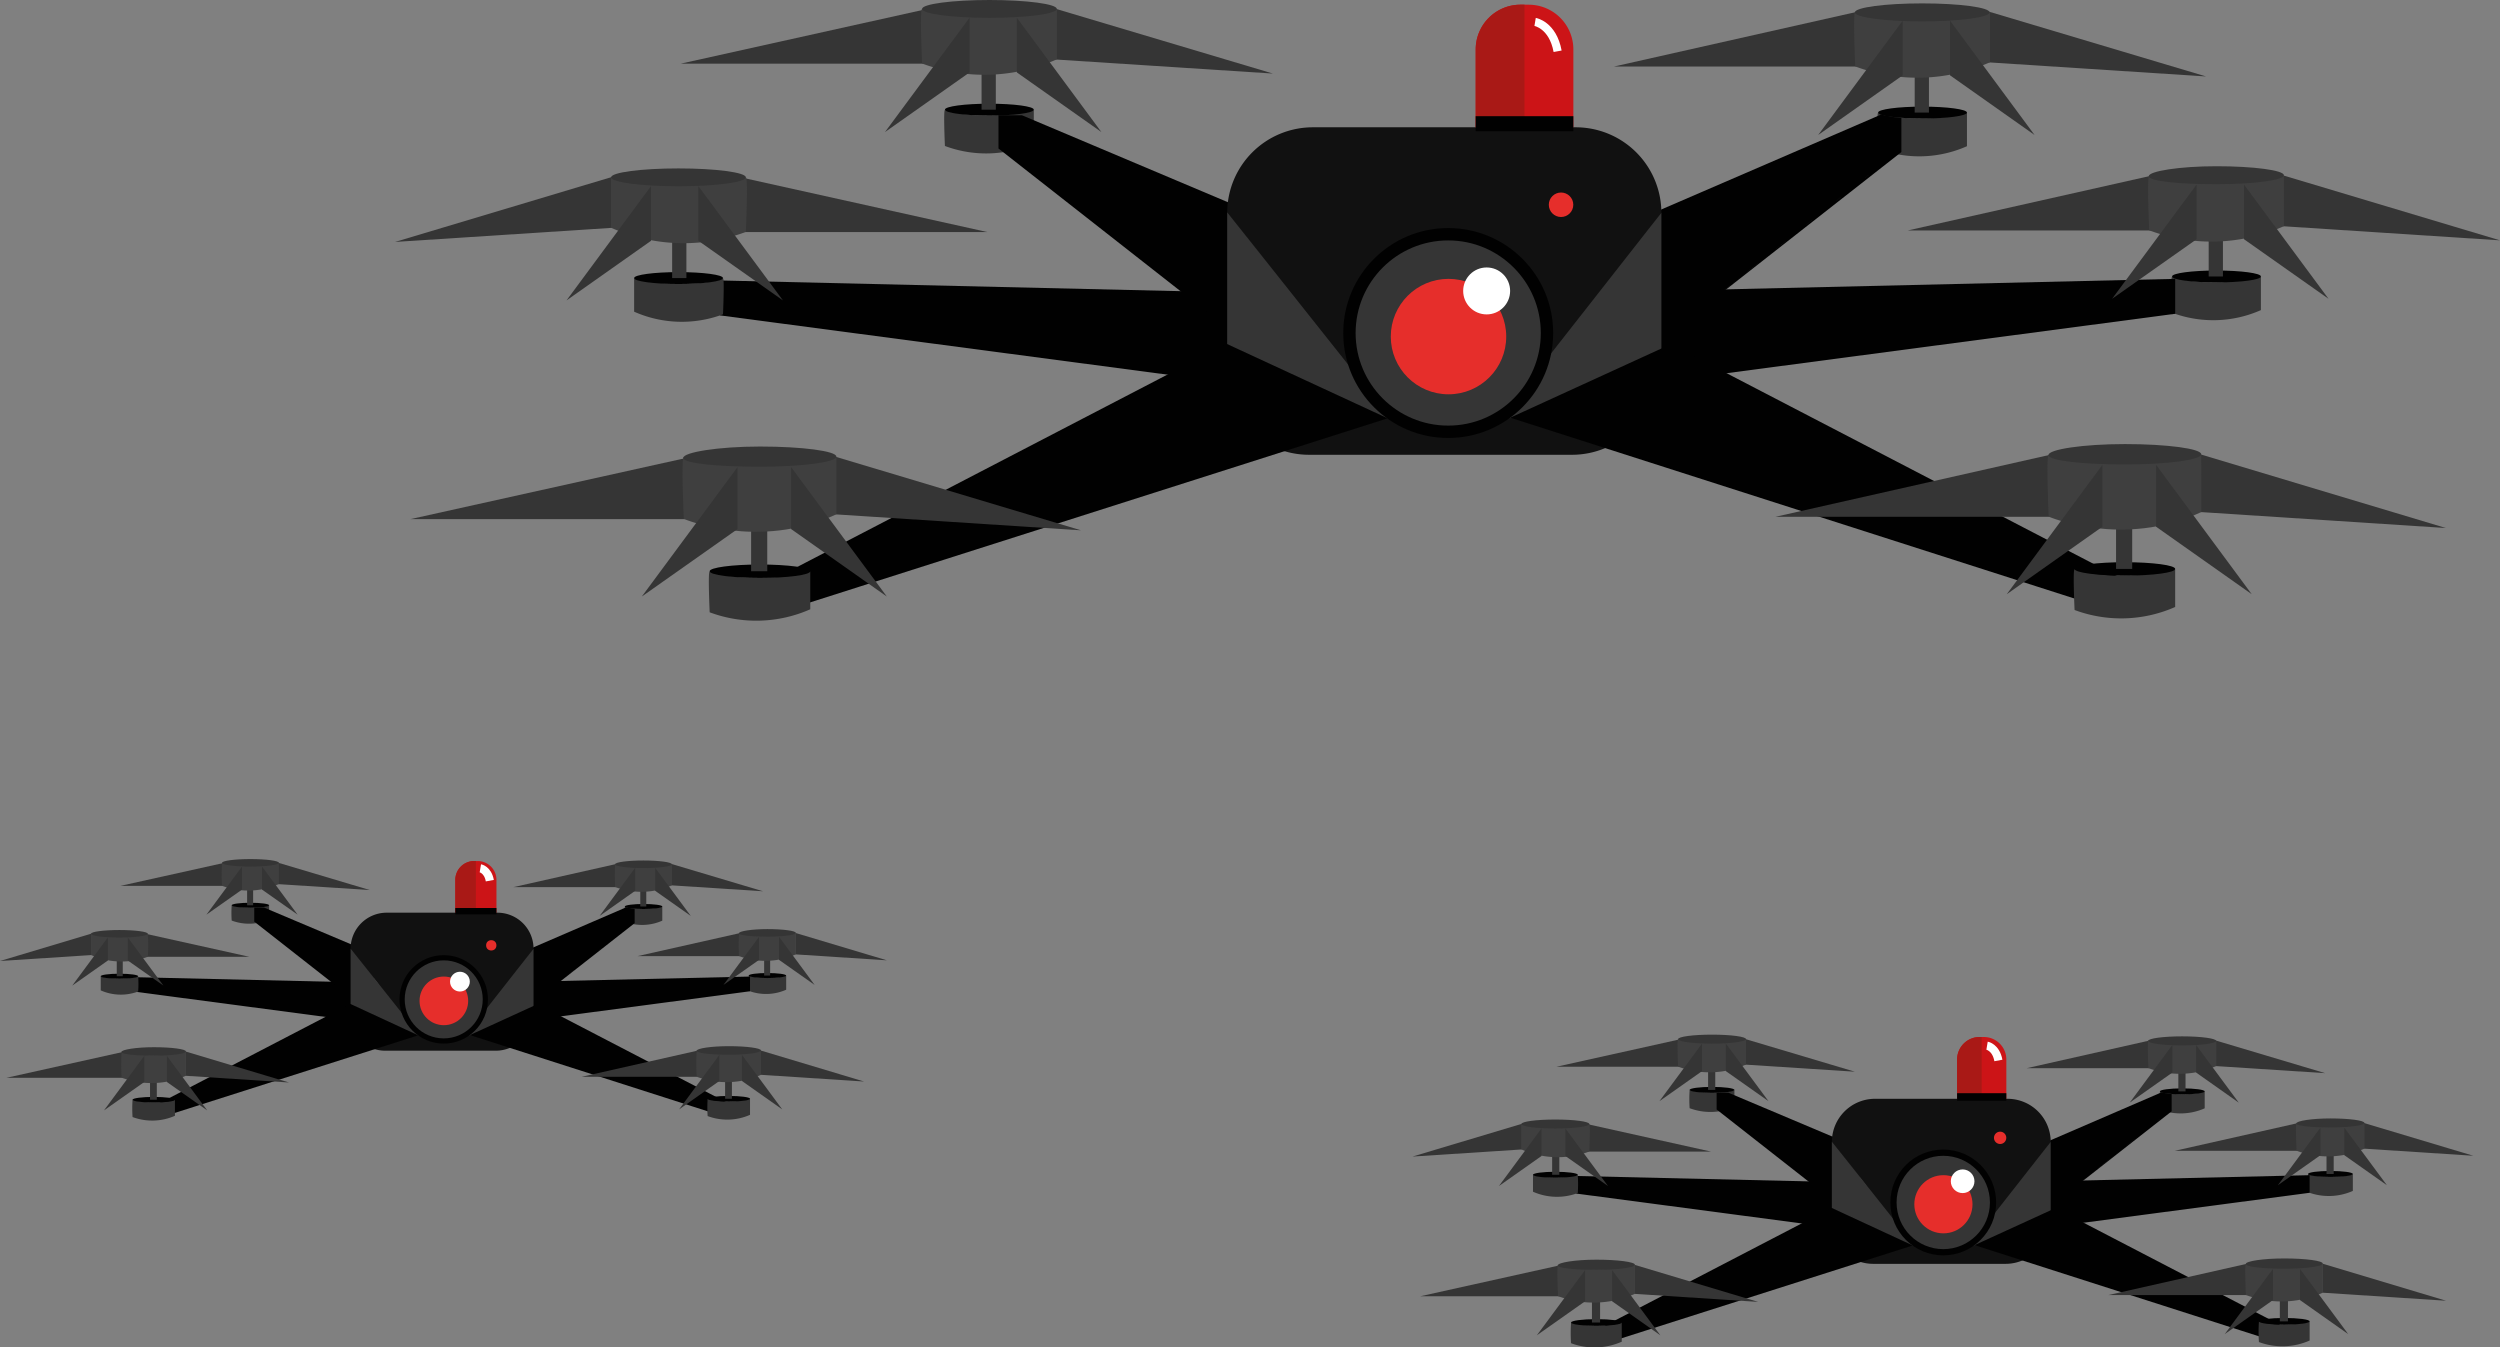 <svg xmlns="http://www.w3.org/2000/svg" width="398.69" height="214.893" viewBox="0 0 398.69 214.893">
  <rect x="0" y="0" width="398.69" height="214.893" fill="#808080" stroke="none"/>
  <g id="drones_x3" transform="translate(-1228.859 -118)">
    <g id="Drone" transform="translate(1291.859 118)">
      <path id="Tracé_172" data-name="Tracé 172" d="M463.07,193.035l39.158,2.547L463.07,183.83Z" transform="translate(-175.168 -111.376)" fill="#353535"/>
      <path id="Tracé_173" data-name="Tracé 173" d="M482.75,125.382l34.632,2.253L482.75,117.26Z" transform="translate(-181.693 -89.305)" fill="#353535"/>
      <path id="Tracé_174" data-name="Tracé 174" d="M189.71,85.588l34.82,2.253L189.71,77.46Z" transform="translate(-84.536 -76.11)" fill="#353535"/>
      <path id="Tracé_175" data-name="Tracé 175" d="M139.842,86.3H100.51l39.332-8.73Z" transform="translate(-54.962 -76.146)" fill="#353535"/>
      <path id="Tracé_176" data-name="Tracé 176" d="M163.5,101.7c-.261-.08,0,5.722,0,5.722A18.717,18.717,0,0,0,177.674,107V101.69S170.134,103.7,163.5,101.7Z" transform="translate(-75.808 -84.143)" fill="#353535"/>
      <ellipse id="Ellipse_11" data-name="Ellipse 11" cx="7.086" cy="0.949" rx="7.086" ry="0.949" transform="translate(87.694 16.538)" fill="#010101"/>
      <rect id="Rectangle_8" data-name="Rectangle 8" width="2.273" height="7.487" transform="translate(93.536 10.007)" fill="#353535"/>
      <path id="Tracé_177" data-name="Tracé 177" d="M158.022,77.59c-.4-.1,0,8.69,0,8.69a28.315,28.315,0,0,0,21.491-.668V77.59S168.048,80.1,158.022,77.59Z" transform="translate(-73.97 -76.152)" fill="#3f3f3f"/>
      <ellipse id="Ellipse_12" data-name="Ellipse 12" cx="10.742" cy="1.424" rx="10.742" ry="1.424" transform="translate(84.051 0)" fill="#353535"/>
      <path id="Tracé_178" data-name="Tracé 178" d="M162.743,88.393,149.26,97.9,162.743,79.67Z" transform="translate(-71.125 -76.842)" fill="#353535"/>
      <path id="Tracé_179" data-name="Tracé 179" d="M180.72,88.393,194.2,97.9,180.72,79.67Z" transform="translate(-81.555 -76.842)" fill="#353535"/>
      <path id="Tracé_180" data-name="Tracé 180" d="M412.43,86.282l34.76,2.253L412.43,78.16Z" transform="translate(-158.378 -76.342)" fill="#353535"/>
      <path id="Tracé_181" data-name="Tracé 181" d="M361.89,86.993H323.14l38.75-8.723Z" transform="translate(-128.774 -76.378)" fill="#353535"/>
      <path id="Tracé_182" data-name="Tracé 182" d="M386.133,102.387c-.261-.074,0,5.729,0,5.729a18.717,18.717,0,0,0,14.171-.428V102.38S392.764,104.385,386.133,102.387Z" transform="translate(-149.621 -84.372)" fill="#353535"/>
      <ellipse id="Ellipse_13" data-name="Ellipse 13" cx="7.086" cy="0.949" rx="7.086" ry="0.949" transform="translate(236.512 17.005)" fill="#010101"/>
      <rect id="Rectangle_9" data-name="Rectangle 9" width="2.273" height="7.487" transform="translate(242.347 10.468)" fill="#353535"/>
      <path id="Tracé_183" data-name="Tracé 183" d="M380.651,78.29c-.4-.107,0,8.69,0,8.69a28.3,28.3,0,0,0,21.484-.668V78.29S390.725,80.9,380.651,78.29Z" transform="translate(-147.783 -76.384)" fill="#3f3f3f"/>
      <ellipse id="Ellipse_14" data-name="Ellipse 14" cx="10.742" cy="1.437" rx="10.742" ry="1.437" transform="translate(232.808 0.541)" fill="#353535"/>
      <path id="Tracé_184" data-name="Tracé 184" d="M385.373,89.083,371.89,98.6,385.373,80.36Z" transform="translate(-144.937 -77.071)" fill="#353535"/>
      <path id="Tracé_185" data-name="Tracé 185" d="M403.35,89.083,416.833,98.6,403.35,80.36Z" transform="translate(-155.368 -77.071)" fill="#353535"/>
      <path id="Tracé_186" data-name="Tracé 186" d="M67,125.762,32.37,128.014,67,117.64Z" transform="translate(-32.37 -89.431)" fill="#353535"/>
      <path id="Tracé_187" data-name="Tracé 187" d="M327.922,138.759,314.68,123.626l48.249-20.836,2.1.4,1.163.107v5.461l-37.54,29.425,37.54-29.947" transform="translate(-125.969 -84.508)" fill="#010101"/>
      <path id="Tracé_188" data-name="Tracé 188" d="M195.041,159.2l-2.614-14.927L109.86,142.35v5.568Z" transform="translate(-58.062 -97.624)" fill="#010101"/>
      <path id="Tracé_189" data-name="Tracé 189" d="M213.88,137.666l13.971-14.559L180.083,102.94H176.34v5.3l37.54,29.425-37.54-29.947" transform="translate(-80.103 -84.558)" fill="#010101"/>
      <path id="Tracé_190" data-name="Tracé 190" d="M267.159,116.65h-5.2L230,148.007a13.663,13.663,0,0,0,13.623,13.623h42.006a13.656,13.656,0,0,0,13.616-13.55Z" transform="translate(-97.894 -89.103)" fill="#111"/>
      <path id="Tracé_191" data-name="Tracé 191" d="M256.488,152.221l19.532.06,24.124-32.848a13.663,13.663,0,0,0-13.623-13.623H244.516A13.656,13.656,0,0,0,230.9,119.36Z" transform="translate(-98.192 -85.509)" fill="#111"/>
      <path id="Tracé_192" data-name="Tracé 192" d="M256.993,158.944l-26.1-32.874v31.357Z" transform="translate(-98.189 -92.226)" fill="#353535"/>
      <path id="Tracé_193" data-name="Tracé 193" d="M219.517,169.348l-98.463,31.384-1.664-4.579,74.452-38.683Z" transform="translate(-61.221 -102.637)" fill="#010101"/>
      <path id="Tracé_194" data-name="Tracé 194" d="M137.38,193.585l39.2,2.547-39.2-11.751Z" transform="translate(-67.186 -111.559)" fill="#353535"/>
      <path id="Tracé_195" data-name="Tracé 195" d="M297.3,76.56h1.337a7.126,7.126,0,0,1,7.126,7.126V96.112H290.19V83.686A7.126,7.126,0,0,1,297.3,76.56Z" transform="translate(-117.85 -75.811)" fill="#cc1417"/>
      <path id="Tracé_196" data-name="Tracé 196" d="M297.967,76.56H297.3a7.146,7.146,0,0,0-7.119,7.126V96.112h7.787Z" transform="translate(-117.846 -75.811)" fill="#a91916"/>
      <path id="Tracé_197" data-name="Tracé 197" d="M304.36,80.67s2.808.468,3.59,4.679" transform="translate(-122.548 -77.174)" fill="none" stroke="#fff" stroke-miterlimit="10" stroke-width="1.3"/>
      <rect id="Rectangle_10" data-name="Rectangle 10" width="15.575" height="2.4" transform="translate(172.334 18.529)" fill="#010101"/>
      <path id="Tracé_198" data-name="Tracé 198" d="M114.82,126.473h39.332L114.82,117.75Z" transform="translate(-59.706 -89.468)" fill="#353535"/>
      <path id="Tracé_199" data-name="Tracé 199" d="M103.581,141.867c.261-.08,0,5.722,0,5.722a18.717,18.717,0,0,1-14.171-.421V141.86S96.95,143.865,103.581,141.867Z" transform="translate(-51.281 -97.461)" fill="#353535"/>
      <ellipse id="Ellipse_15" data-name="Ellipse 15" cx="7.086" cy="0.949" rx="7.086" ry="0.949" transform="translate(38.128 43.396)" fill="#010101"/>
      <rect id="Rectangle_11" data-name="Rectangle 11" width="2.273" height="7.487" transform="translate(46.464 44.345) rotate(180)" fill="#353535"/>
      <path id="Tracé_200" data-name="Tracé 200" d="M105.4,117.77c.4-.087,0,8.69,0,8.69a28.315,28.315,0,0,1-21.491-.668V117.77S95.046,120.009,105.4,117.77Z" transform="translate(-49.458 -89.474)" fill="#3f3f3f"/>
      <ellipse id="Ellipse_16" data-name="Ellipse 16" cx="10.742" cy="1.424" rx="10.742" ry="1.424" transform="translate(34.459 26.858)" fill="#353535"/>
      <path id="Tracé_201" data-name="Tracé 201" d="M86.756,128.563,73.28,138.069,86.756,119.84Z" transform="translate(-45.934 -90.161)" fill="#353535"/>
      <path id="Tracé_202" data-name="Tracé 202" d="M104.74,128.563l13.483,9.505L104.74,119.84Z" transform="translate(-56.364 -90.161)" fill="#353535"/>
      <path id="Tracé_203" data-name="Tracé 203" d="M432.06,126.093H393.27l38.79-8.723Z" transform="translate(-152.026 -89.342)" fill="#353535"/>
      <path id="Tracé_204" data-name="Tracé 204" d="M456.263,141.487c-.261-.074,0,5.722,0,5.722a18.717,18.717,0,0,0,14.171-.421V141.48S462.893,143.485,456.263,141.487Z" transform="translate(-172.872 -97.335)" fill="#353535"/>
      <ellipse id="Ellipse_17" data-name="Ellipse 17" cx="7.086" cy="0.949" rx="7.086" ry="0.949" transform="translate(283.39 43.142)" fill="#010101"/>
      <rect id="Rectangle_12" data-name="Rectangle 12" width="2.273" height="7.487" transform="translate(289.232 36.604)" fill="#353535"/>
      <path id="Tracé_205" data-name="Tracé 205" d="M450.782,117.39c-.4-.1,0,8.69,0,8.69a28.315,28.315,0,0,0,21.491-.668V117.39S460.9,119.883,450.782,117.39Z" transform="translate(-171.034 -89.348)" fill="#3f3f3f"/>
      <path id="Tracé_206" data-name="Tracé 206" d="M472.311,116.537c0,.789-4.813,1.43-10.749,1.43s-10.8-.481-10.8-1.277,4.873-1.591,10.8-1.591S472.311,115.742,472.311,116.537Z" transform="translate(-171.086 -88.589)" fill="#353535"/>
      <path id="Tracé_207" data-name="Tracé 207" d="M473.48,128.183l13.483,9.505L473.48,119.46Z" transform="translate(-178.619 -90.035)" fill="#353535"/>
      <path id="Tracé_208" data-name="Tracé 208" d="M329.64,158.822l2.614-14.927,82.567-1.925v5.568Z" transform="translate(-130.929 -97.498)" fill="#010101"/>
      <path id="Tracé_209" data-name="Tracé 209" d="M295.96,159.038l25.755-32.848v31.35Z" transform="translate(-119.763 -92.266)" fill="#353535"/>
      <ellipse id="Ellipse_18" data-name="Ellipse 18" cx="16.738" cy="16.738" rx="16.738" ry="16.738" transform="translate(151.217 36.37)" fill="#010101"/>
      <ellipse id="Ellipse_19" data-name="Ellipse 19" cx="14.766" cy="14.766" rx="14.766" ry="14.766" transform="translate(153.189 38.342)" fill="#353535"/>
      <ellipse id="Ellipse_20" data-name="Ellipse 20" cx="9.205" cy="9.205" rx="9.205" ry="9.205" transform="translate(158.797 44.472)" fill="#e62e2b"/>
      <path id="Tracé_210" data-name="Tracé 210" d="M298.43,169.278l98.389,31.538,1.664-4.572L324.032,157.56Z" transform="translate(-120.582 -102.667)" fill="#010101"/>
      <path id="Tracé_211" data-name="Tracé 211" d="M80.572,194.39H36.04l44.532-9.88Z" transform="translate(-33.587 -111.602)" fill="#353535"/>
      <path id="Tracé_212" data-name="Tracé 212" d="M107.365,211.813c-.294-.087,0,6.484,0,6.484a21.277,21.277,0,0,0,16.043-.481V211.8S114.879,214.079,107.365,211.813Z" transform="translate(-57.191 -120.65)" fill="#353535"/>
      <ellipse id="Ellipse_21" data-name="Ellipse 21" cx="8.021" cy="1.07" rx="8.021" ry="1.07" transform="translate(50.174 90.027)" fill="#010101"/>
      <rect id="Rectangle_13" data-name="Rectangle 13" width="2.574" height="8.476" transform="translate(56.785 82.621)" fill="#353535"/>
      <path id="Tracé_213" data-name="Tracé 213" d="M101.16,184.523c-.455-.12,0,9.826,0,9.826s11.852,5.094,24.332-.729V184.51S112.771,187.585,101.16,184.523Z" transform="translate(-55.11 -111.602)" fill="#3f3f3f"/>
      <path id="Tracé_214" data-name="Tracé 214" d="M125.552,183.581c0,.889-5.448,1.611-12.166,1.611s-12.246-.521-12.246-1.41,5.528-1.811,12.246-1.811S125.552,182.692,125.552,183.581Z" transform="translate(-55.171 -110.76)" fill="#353535"/>
      <path id="Tracé_215" data-name="Tracé 215" d="M106.507,196.76,91.24,207.522l15.267-20.642Z" transform="translate(-51.888 -112.388)" fill="#353535"/>
      <path id="Tracé_216" data-name="Tracé 216" d="M126.86,196.76l15.267,10.762L126.86,186.88Z" transform="translate(-63.698 -112.388)" fill="#353535"/>
      <ellipse id="Ellipse_22" data-name="Ellipse 22" cx="3.743" cy="3.743" rx="3.743" ry="3.743" transform="translate(170.342 42.654)" fill="#fff"/>
      <path id="Tracé_217" data-name="Tracé 217" d="M455.5,128.183l-13.483,9.505L455.5,119.46Z" transform="translate(-168.189 -90.035)" fill="#353535"/>
      <ellipse id="Ellipse_23" data-name="Ellipse 23" cx="1.952" cy="1.952" rx="1.952" ry="1.952" transform="translate(183.998 30.702)" fill="#e62e2b"/>
      <path id="Tracé_218" data-name="Tracé 218" d="M405.43,193.84H361.68l43.75-9.88Z" transform="translate(-141.552 -111.42)" fill="#353535"/>
      <path id="Tracé_219" data-name="Tracé 219" d="M433,211.263c-.3-.087,0,6.484,0,6.484a21.272,21.272,0,0,0,16.043-.481V211.25S440.51,213.529,433,211.263Z" transform="translate(-165.155 -120.467)" fill="#353535"/>
      <ellipse id="Ellipse_24" data-name="Ellipse 24" cx="8.021" cy="1.07" rx="8.021" ry="1.07" transform="translate(267.849 89.66)" fill="#010101"/>
      <rect id="Rectangle_14" data-name="Rectangle 14" width="2.574" height="8.476" transform="translate(274.46 82.253)" fill="#353535"/>
      <path id="Tracé_220" data-name="Tracé 220" d="M426.79,184c-.455-.107,0,9.826,0,9.826s11.858,5.094,24.332-.729V184S438.581,186.74,426.79,184Z" transform="translate(-163.072 -111.432)" fill="#3f3f3f"/>
      <path id="Tracé_221" data-name="Tracé 221" d="M451.2,183.014c0,.9-5.441,1.624-12.166,1.624s-12.206-.6-12.206-1.5,5.488-1.751,12.206-1.751S451.2,182.119,451.2,183.014Z" transform="translate(-163.152 -110.567)" fill="#353535"/>
      <path id="Tracé_222" data-name="Tracé 222" d="M432.141,196.2,416.88,206.972l15.261-20.642Z" transform="translate(-159.854 -112.205)" fill="#353535"/>
      <path id="Tracé_223" data-name="Tracé 223" d="M452.5,196.2l15.261,10.769L452.5,186.33Z" transform="translate(-171.663 -112.205)" fill="#353535"/>
    </g>
    <g id="Drone-2" data-name="Drone" transform="translate(1228.859 255)">
      <path id="Tracé_172-2" data-name="Tracé 172" d="M463.07,187.708l16.5,1.073-16.5-4.951Z" transform="translate(-341.769 -153.303)" fill="#353535"/>
      <path id="Tracé_173-2" data-name="Tracé 173" d="M482.75,120.682l14.592.949L482.75,117.26Z" transform="translate(-355.906 -105.482)" fill="#353535"/>
      <path id="Tracé_174-2" data-name="Tracé 174" d="M189.71,80.885l14.671.949L189.71,77.46Z" transform="translate(-145.397 -76.891)" fill="#353535"/>
      <path id="Tracé_175-2" data-name="Tracé 175" d="M117.082,81.248H100.51l16.572-3.678Z" transform="translate(-81.319 -76.97)" fill="#353535"/>
      <path id="Tracé_176-2" data-name="Tracé 176" d="M163.435,101.693a17.653,17.653,0,0,0,0,2.411,7.886,7.886,0,0,0,5.971-.177V101.69A12.556,12.556,0,0,1,163.435,101.693Z" transform="translate(-126.487 -94.297)" fill="#353535"/>
      <ellipse id="Ellipse_11-2" data-name="Ellipse 11" cx="2.985" cy="0.4" rx="2.985" ry="0.4" transform="translate(36.948 6.968)" fill="#010101"/>
      <rect id="Rectangle_8-2" data-name="Rectangle 8" width="0.958" height="3.154" transform="translate(39.41 4.216)" fill="#353535"/>
      <path id="Tracé_177-2" data-name="Tracé 177" d="M157.918,77.589a26.473,26.473,0,0,0,0,3.661,11.93,11.93,0,0,0,9.055-.282v-3.38A22.961,22.961,0,0,1,157.918,77.589Z" transform="translate(-122.505 -76.984)" fill="#3f3f3f"/>
      <ellipse id="Ellipse_12-2" data-name="Ellipse 12" cx="4.526" cy="0.6" rx="4.526" ry="0.6" transform="translate(35.413 0)" fill="#353535"/>
      <path id="Tracé_178-2" data-name="Tracé 178" d="M154.941,83.345l-5.681,4,5.681-7.68Z" transform="translate(-116.339 -78.479)" fill="#353535"/>
      <path id="Tracé_179-2" data-name="Tracé 179" d="M180.72,83.345l5.681,4-5.681-7.68Z" transform="translate(-138.939 -78.479)" fill="#353535"/>
      <path id="Tracé_180-2" data-name="Tracé 180" d="M412.43,81.582l14.645.949L412.43,78.16Z" transform="translate(-305.391 -77.394)" fill="#353535"/>
      <path id="Tracé_181-2" data-name="Tracé 181" d="M339.466,81.945H323.14l16.327-3.675Z" transform="translate(-241.248 -77.473)" fill="#353535"/>
      <path id="Tracé_182-2" data-name="Tracé 182" d="M386.065,102.383a17.7,17.7,0,0,0,0,2.414,7.886,7.886,0,0,0,5.971-.18V102.38A12.557,12.557,0,0,1,386.065,102.383Z" transform="translate(-286.416 -94.793)" fill="#353535"/>
      <ellipse id="Ellipse_13-2" data-name="Ellipse 13" cx="2.985" cy="0.4" rx="2.985" ry="0.4" transform="translate(99.649 7.165)" fill="#010101"/>
      <rect id="Rectangle_9-2" data-name="Rectangle 9" width="0.958" height="3.154" transform="translate(102.108 4.41)" fill="#353535"/>
      <path id="Tracé_183-2" data-name="Tracé 183" d="M380.548,78.289a26.468,26.468,0,0,0,0,3.661,11.924,11.924,0,0,0,9.052-.282v-3.38A22,22,0,0,1,380.548,78.289Z" transform="translate(-282.434 -77.486)" fill="#3f3f3f"/>
      <ellipse id="Ellipse_14-2" data-name="Ellipse 14" cx="4.526" cy="0.606" rx="4.526" ry="0.606" transform="translate(98.089 0.228)" fill="#353535"/>
      <path id="Tracé_184-2" data-name="Tracé 184" d="M377.571,84.035l-5.681,4.008,5.681-7.683Z" transform="translate(-276.268 -78.974)" fill="#353535"/>
      <path id="Tracé_185-2" data-name="Tracé 185" d="M403.35,84.035l5.681,4.008L403.35,80.36Z" transform="translate(-298.868 -78.974)" fill="#353535"/>
      <path id="Tracé_186-2" data-name="Tracé 186" d="M46.959,121.062l-14.589.949,14.589-4.371Z" transform="translate(-32.37 -105.755)" fill="#353535"/>
      <path id="Tracé_187-2" data-name="Tracé 187" d="M320.259,117.945l-5.579-6.376,20.329-8.779.884.169.49.045v2.3l-15.817,12.4,15.817-12.617" transform="translate(-235.171 -95.087)" fill="#010101"/>
      <path id="Tracé_188-2" data-name="Tracé 188" d="M145.749,149.45l-1.1-6.289-34.788-.811V144.7Z" transform="translate(-88.036 -123.506)" fill="#010101"/>
      <path id="Tracé_189-2" data-name="Tracé 189" d="M192.157,117.571l5.886-6.134-20.126-8.5H176.34v2.233l15.817,12.4L176.34,104.954" transform="translate(-135.793 -95.195)" fill="#010101"/>
      <path id="Tracé_190-2" data-name="Tracé 190" d="M245.656,116.65h-2.191L230,129.862a5.757,5.757,0,0,0,5.74,5.74h17.7a5.754,5.754,0,0,0,5.737-5.709Z" transform="translate(-174.34 -105.044)" fill="#111"/>
      <path id="Tracé_191-2" data-name="Tracé 191" d="M241.681,125.364l8.229.025,10.164-13.84a5.757,5.757,0,0,0-5.74-5.74h-17.7a5.754,5.754,0,0,0-5.737,5.709Z" transform="translate(-174.986 -97.257)" fill="#111"/>
      <path id="Tracé_192-2" data-name="Tracé 192" d="M241.888,139.921l-11-13.851v13.212Z" transform="translate(-174.979 -111.811)" fill="#353535"/>
      <path id="Tracé_193-2" data-name="Tracé 193" d="M161.576,162.475,120.091,175.7l-.7-1.929,31.369-16.3Z" transform="translate(-94.882 -134.367)" fill="#010101"/>
      <path id="Tracé_194-2" data-name="Tracé 194" d="M137.38,188.258l16.515,1.073L137.38,184.38Z" transform="translate(-107.805 -153.698)" fill="#353535"/>
      <path id="Tracé_195-2" data-name="Tracé 195" d="M293.187,76.56h.563a3,3,0,0,1,3,3V84.8H290.19V79.562A3,3,0,0,1,293.187,76.56Z" transform="translate(-217.578 -76.245)" fill="#cc1417"/>
      <path id="Tracé_196-2" data-name="Tracé 196" d="M293.461,76.56h-.282a3.011,3.011,0,0,0-3,3V84.8h3.281Z" transform="translate(-217.571 -76.245)" fill="#a91916"/>
      <path id="Tracé_197-2" data-name="Tracé 197" d="M304.36,80.67s1.183.2,1.512,1.971" transform="translate(-227.757 -79.197)" fill="none" stroke="#fff" stroke-miterlimit="10" stroke-width="1.3"/>
      <rect id="Rectangle_10-2" data-name="Rectangle 10" width="6.562" height="1.011" transform="translate(72.609 7.807)" fill="#010101"/>
      <path id="Tracé_198-2" data-name="Tracé 198" d="M114.82,121.425h16.572L114.82,117.75Z" transform="translate(-91.599 -105.834)" fill="#353535"/>
      <path id="Tracé_199-2" data-name="Tracé 199" d="M95.381,141.863a17.658,17.658,0,0,1,0,2.411,7.886,7.886,0,0,1-5.971-.177V141.86A12.557,12.557,0,0,0,95.381,141.863Z" transform="translate(-73.345 -123.154)" fill="#353535"/>
      <ellipse id="Ellipse_15-2" data-name="Ellipse 15" cx="2.985" cy="0.4" rx="2.985" ry="0.4" transform="translate(16.065 18.284)" fill="#010101"/>
      <rect id="Rectangle_11-2" data-name="Rectangle 11" width="0.958" height="3.154" transform="translate(19.577 18.684) rotate(180)" fill="#353535"/>
      <path id="Tracé_200-2" data-name="Tracé 200" d="M92.965,117.769a26.472,26.472,0,0,1,0,3.661,11.93,11.93,0,0,1-9.055-.282v-3.38A25.413,25.413,0,0,0,92.965,117.769Z" transform="translate(-69.394 -105.848)" fill="#3f3f3f"/>
      <ellipse id="Ellipse_16-2" data-name="Ellipse 16" cx="4.526" cy="0.6" rx="4.526" ry="0.6" transform="translate(14.518 11.316)" fill="#353535"/>
      <path id="Tracé_201-2" data-name="Tracé 201" d="M78.958,123.515l-5.678,4,5.678-7.68Z" transform="translate(-61.758 -107.335)" fill="#353535"/>
      <path id="Tracé_202-2" data-name="Tracé 202" d="M104.74,123.515l5.681,4-5.681-7.68Z" transform="translate(-84.358 -107.335)" fill="#353535"/>
      <path id="Tracé_203-2" data-name="Tracé 203" d="M409.613,121.045H393.27l16.343-3.675Z" transform="translate(-291.627 -105.561)" fill="#353535"/>
      <path id="Tracé_204-2" data-name="Tracé 204" d="M456.2,141.483a17.653,17.653,0,0,0,0,2.411,7.886,7.886,0,0,0,5.971-.177V141.48A12.556,12.556,0,0,1,456.2,141.483Z" transform="translate(-336.795 -122.881)" fill="#353535"/>
      <ellipse id="Ellipse_17-2" data-name="Ellipse 17" cx="2.985" cy="0.4" rx="2.985" ry="0.4" transform="translate(119.4 18.177)" fill="#010101"/>
      <rect id="Rectangle_12-2" data-name="Rectangle 12" width="0.958" height="3.154" transform="translate(121.862 15.422)" fill="#353535"/>
      <path id="Tracé_205-2" data-name="Tracé 205" d="M450.678,117.389a26.468,26.468,0,0,0,0,3.661,11.93,11.93,0,0,0,9.055-.282v-3.38A23.027,23.027,0,0,1,450.678,117.389Z" transform="translate(-332.813 -105.574)" fill="#3f3f3f"/>
      <path id="Tracé_206-2" data-name="Tracé 206" d="M459.84,115.706c0,.332-2.028.6-4.529.6s-4.551-.2-4.551-.538,2.053-.67,4.551-.67S459.84,115.37,459.84,115.706Z" transform="translate(-332.926 -103.93)" fill="#353535"/>
      <path id="Tracé_207-2" data-name="Tracé 207" d="M473.48,123.135l5.681,4-5.681-7.68Z" transform="translate(-349.247 -107.062)" fill="#353535"/>
      <path id="Tracé_208-2" data-name="Tracé 208" d="M329.64,149.07l1.1-6.289,34.788-.811v2.346Z" transform="translate(-245.918 -123.233)" fill="#010101"/>
      <path id="Tracé_209-2" data-name="Tracé 209" d="M295.96,140.03l10.852-13.84V139.4Z" transform="translate(-221.723 -111.897)" fill="#353535"/>
      <ellipse id="Ellipse_18-2" data-name="Ellipse 18" cx="7.052" cy="7.052" rx="7.052" ry="7.052" transform="translate(63.712 15.324)" fill="#010101"/>
      <ellipse id="Ellipse_19-2" data-name="Ellipse 19" cx="6.221" cy="6.221" rx="6.221" ry="6.221" transform="translate(64.543 16.155)" fill="#353535"/>
      <ellipse id="Ellipse_20-2" data-name="Ellipse 20" cx="3.878" cy="3.878" rx="3.878" ry="3.878" transform="translate(66.906 18.737)" fill="#e62e2b"/>
      <path id="Tracé_210-2" data-name="Tracé 210" d="M298.43,162.5l41.454,13.288.7-1.926-31.369-16.3Z" transform="translate(-223.497 -134.432)" fill="#010101"/>
      <path id="Tracé_211-2" data-name="Tracé 211" d="M54.8,188.673H36.04L54.8,184.51Z" transform="translate(-35.006 -153.792)" fill="#353535"/>
      <path id="Tracé_212-2" data-name="Tracé 212" d="M107.289,211.806a20.1,20.1,0,0,0,0,2.732,8.964,8.964,0,0,0,6.759-.2V211.8A14.175,14.175,0,0,1,107.289,211.806Z" transform="translate(-86.15 -173.396)" fill="#353535"/>
      <ellipse id="Ellipse_21-2" data-name="Ellipse 21" cx="3.38" cy="0.451" rx="3.38" ry="0.451" transform="translate(21.14 37.931)" fill="#010101"/>
      <rect id="Rectangle_13-2" data-name="Rectangle 13" width="1.084" height="3.571" transform="translate(23.925 34.81)" fill="#353535"/>
      <path id="Tracé_213-2" data-name="Tracé 213" d="M101.043,184.516a29.866,29.866,0,0,0,0,4.14,13.539,13.539,0,0,0,10.252-.307V184.51A23.945,23.945,0,0,1,101.043,184.516Z" transform="translate(-81.641 -153.792)" fill="#3f3f3f"/>
      <path id="Tracé_214-2" data-name="Tracé 214" d="M111.425,182.649c0,.375-2.3.679-5.126.679s-5.16-.22-5.16-.594,2.329-.763,5.16-.763S111.425,182.274,111.425,182.649Z" transform="translate(-81.772 -151.967)" fill="#353535"/>
      <path id="Tracé_215-2" data-name="Tracé 215" d="M97.673,191.043l-6.433,4.534,6.433-8.7Z" transform="translate(-74.66 -155.494)" fill="#353535"/>
      <path id="Tracé_216-2" data-name="Tracé 216" d="M126.86,191.043l6.433,4.534-6.433-8.7Z" transform="translate(-100.248 -155.494)" fill="#353535"/>
      <ellipse id="Ellipse_22-2" data-name="Ellipse 22" cx="1.577" cy="1.577" rx="1.577" ry="1.577" transform="translate(71.77 17.971)" fill="#fff"/>
      <path id="Tracé_217-2" data-name="Tracé 217" d="M447.7,123.135l-5.681,4,5.681-7.68Z" transform="translate(-326.647 -107.062)" fill="#353535"/>
      <ellipse id="Ellipse_23-2" data-name="Ellipse 23" cx="0.822" cy="0.822" rx="0.822" ry="0.822" transform="translate(77.524 12.936)" fill="#e62e2b"/>
      <path id="Tracé_218-2" data-name="Tracé 218" d="M380.113,188.123H361.68l18.433-4.163Z" transform="translate(-268.934 -153.397)" fill="#353535"/>
      <path id="Tracé_219-2" data-name="Tracé 219" d="M432.926,211.256a19.65,19.65,0,0,0,0,2.732,8.963,8.963,0,0,0,6.759-.2V211.25A14.178,14.178,0,0,1,432.926,211.256Z" transform="translate(-320.074 -173.001)" fill="#353535"/>
      <ellipse id="Ellipse_24-2" data-name="Ellipse 24" cx="3.38" cy="0.451" rx="3.38" ry="0.451" transform="translate(112.852 37.776)" fill="#010101"/>
      <rect id="Rectangle_14-2" data-name="Rectangle 14" width="1.084" height="3.571" transform="translate(115.638 34.656)" fill="#353535"/>
      <path id="Tracé_220-2" data-name="Tracé 220" d="M426.673,184a29.864,29.864,0,0,0,0,4.14,13.54,13.54,0,0,0,10.252-.307V184A26.612,26.612,0,0,1,426.673,184Z" transform="translate(-315.561 -153.424)" fill="#3f3f3f"/>
      <path id="Tracé_221-2" data-name="Tracé 221" d="M437.1,182.074c0,.377-2.293.684-5.126.684s-5.143-.253-5.143-.631,2.312-.738,5.143-.738S437.1,181.7,437.1,182.074Z" transform="translate(-315.735 -151.55)" fill="#353535"/>
      <path id="Tracé_222-2" data-name="Tracé 222" d="M423.31,190.49l-6.43,4.537,6.43-8.7Z" transform="translate(-308.588 -155.099)" fill="#353535"/>
      <path id="Tracé_223-2" data-name="Tracé 223" d="M452.5,190.49l6.43,4.537-6.43-8.7Z" transform="translate(-334.176 -155.099)" fill="#353535"/>
    </g>
    <g id="Drone-3" data-name="Drone" transform="translate(1454.119 283)">
      <path id="Tracé_172-3" data-name="Tracé 172" d="M463.07,188.469l19.734,1.283L463.07,183.83Z" transform="translate(-317.977 -147.316)" fill="#353535"/>
      <path id="Tracé_173-3" data-name="Tracé 173" d="M482.75,121.353l17.454,1.135L482.75,117.26Z" transform="translate(-331.027 -103.172)" fill="#353535"/>
      <path id="Tracé_174-3" data-name="Tracé 174" d="M189.71,81.556l17.548,1.135L189.71,77.46Z" transform="translate(-136.706 -76.779)" fill="#353535"/>
      <path id="Tracé_175-3" data-name="Tracé 175" d="M120.332,81.97H100.51l19.822-4.4Z" transform="translate(-77.555 -76.852)" fill="#353535"/>
      <path id="Tracé_176-3" data-name="Tracé 176" d="M163.445,101.693a21.116,21.116,0,0,0,0,2.884,9.432,9.432,0,0,0,7.142-.212V101.69A15.019,15.019,0,0,1,163.445,101.693Z" transform="translate(-119.25 -92.847)" fill="#353535"/>
      <ellipse id="Ellipse_11-3" data-name="Ellipse 11" cx="3.571" cy="0.478" rx="3.571" ry="0.478" transform="translate(44.195 8.334)" fill="#010101"/>
      <rect id="Rectangle_8-3" data-name="Rectangle 8" width="1.145" height="3.773" transform="translate(47.139 5.043)" fill="#353535"/>
      <path id="Tracé_177-3" data-name="Tracé 177" d="M157.933,77.589c-.2-.051,0,4.379,0,4.379a14.27,14.27,0,0,0,10.831-.337V77.589A27.464,27.464,0,0,1,157.933,77.589Z" transform="translate(-115.574 -76.865)" fill="#3f3f3f"/>
      <ellipse id="Ellipse_12-3" data-name="Ellipse 12" cx="5.414" cy="0.718" rx="5.414" ry="0.718" transform="translate(42.359 0)" fill="#353535"/>
      <path id="Tracé_178-3" data-name="Tracé 178" d="M156.055,84.066l-6.795,4.79,6.795-9.187Z" transform="translate(-109.882 -78.245)" fill="#353535"/>
      <path id="Tracé_179-3" data-name="Tracé 179" d="M180.72,84.066l6.795,4.79L180.72,79.67Z" transform="translate(-130.744 -78.245)" fill="#353535"/>
      <path id="Tracé_180-3" data-name="Tracé 180" d="M412.43,82.253l17.518,1.135L412.43,78.16Z" transform="translate(-284.397 -77.244)" fill="#353535"/>
      <path id="Tracé_181-3" data-name="Tracé 181" d="M342.669,82.666H323.14l19.529-4.4Z" transform="translate(-225.186 -77.317)" fill="#353535"/>
      <path id="Tracé_182-3" data-name="Tracé 182" d="M386.075,102.383a21.17,21.17,0,0,0,0,2.887,9.433,9.433,0,0,0,7.142-.216V102.38A15.019,15.019,0,0,1,386.075,102.383Z" transform="translate(-266.881 -93.305)" fill="#353535"/>
      <ellipse id="Ellipse_13-3" data-name="Ellipse 13" cx="3.571" cy="0.478" rx="3.571" ry="0.478" transform="translate(119.194 8.57)" fill="#010101"/>
      <rect id="Rectangle_9-3" data-name="Rectangle 9" width="1.145" height="3.773" transform="translate(122.135 5.275)" fill="#353535"/>
      <path id="Tracé_183-3" data-name="Tracé 183" d="M380.563,78.289c-.2-.054,0,4.379,0,4.379a14.262,14.262,0,0,0,10.827-.337V78.289A26.314,26.314,0,0,1,380.563,78.289Z" transform="translate(-263.205 -77.329)" fill="#3f3f3f"/>
      <ellipse id="Ellipse_14-3" data-name="Ellipse 14" cx="5.414" cy="0.724" rx="5.414" ry="0.724" transform="translate(117.327 0.273)" fill="#353535"/>
      <path id="Tracé_184-3" data-name="Tracé 184" d="M378.685,84.756,371.89,89.55l6.795-9.19Z" transform="translate(-257.514 -78.703)" fill="#353535"/>
      <path id="Tracé_185-3" data-name="Tracé 185" d="M403.35,84.756l6.795,4.794-6.795-9.19Z" transform="translate(-278.375 -78.703)" fill="#353535"/>
      <path id="Tracé_186-3" data-name="Tracé 186" d="M49.82,121.733l-17.45,1.135,17.45-5.228Z" transform="translate(-32.37 -103.424)" fill="#353535"/>
      <path id="Tracé_187-3" data-name="Tracé 187" d="M321.353,120.917l-6.674-7.627L339,102.79l1.058.2.586.054V105.8l-18.919,14.829,18.919-15.092" transform="translate(-219.576 -93.576)" fill="#010101"/>
      <path id="Tracé_188-3" data-name="Tracé 188" d="M152.788,150.843l-1.317-7.522-41.611-.97v2.806Z" transform="translate(-83.755 -119.81)" fill="#010101"/>
      <path id="Tracé_189-3" data-name="Tracé 189" d="M195.259,120.441,202.3,113.1,178.227,102.94H176.34v2.671l18.919,14.829L176.34,105.349" transform="translate(-127.84 -93.676)" fill="#010101"/>
      <path id="Tracé_190-3" data-name="Tracé 190" d="M248.727,116.65h-2.621L230,132.453a6.886,6.886,0,0,0,6.866,6.866h21.169a6.882,6.882,0,0,0,6.862-6.828Z" transform="translate(-163.423 -102.767)" fill="#111"/>
      <path id="Tracé_191-3" data-name="Tracé 191" d="M243.8,129.2l9.844.03L265.8,112.676a6.886,6.886,0,0,0-6.866-6.866H237.762a6.882,6.882,0,0,0-6.862,6.828Z" transform="translate(-164.02 -95.579)" fill="#111"/>
      <path id="Tracé_192-3" data-name="Tracé 192" d="M244.045,142.638,230.89,126.07v15.8Z" transform="translate(-164.013 -109.014)" fill="#353535"/>
      <path id="Tracé_193-3" data-name="Tracé 193" d="M169.851,163.456l-49.622,15.816-.839-2.308,37.521-19.5Z" transform="translate(-90.075 -129.836)" fill="#010101"/>
      <path id="Tracé_194-3" data-name="Tracé 194" d="M137.38,189.019l19.754,1.283L137.38,184.38Z" transform="translate(-102.005 -147.681)" fill="#353535"/>
      <path id="Tracé_195-3" data-name="Tracé 195" d="M293.774,76.56h.674a3.591,3.591,0,0,1,3.591,3.591v6.263H290.19V80.151A3.591,3.591,0,0,1,293.774,76.56Z" transform="translate(-203.336 -76.183)" fill="#cc1417"/>
      <path id="Tracé_196-3" data-name="Tracé 196" d="M294.1,76.56h-.337a3.6,3.6,0,0,0-3.588,3.591v6.263H294.1Z" transform="translate(-203.33 -76.183)" fill="#a91916"/>
      <path id="Tracé_197-3" data-name="Tracé 197" d="M304.36,80.67s1.415.236,1.809,2.358" transform="translate(-212.733 -78.908)" fill="none" stroke="#fff" stroke-miterlimit="10" stroke-width="1.3"/>
      <rect id="Rectangle_10-3" data-name="Rectangle 10" width="7.849" height="1.209" transform="translate(86.85 9.338)" fill="#010101"/>
      <path id="Tracé_198-3" data-name="Tracé 198" d="M114.82,122.146h19.822l-19.822-4.4Z" transform="translate(-87.045 -103.497)" fill="#353535"/>
      <path id="Tracé_199-3" data-name="Tracé 199" d="M96.552,141.863a21.121,21.121,0,0,1,0,2.884,9.433,9.433,0,0,1-7.142-.212V141.86A15.019,15.019,0,0,0,96.552,141.863Z" transform="translate(-70.195 -119.485)" fill="#353535"/>
      <ellipse id="Ellipse_15-3" data-name="Ellipse 15" cx="3.571" cy="0.478" rx="3.571" ry="0.478" transform="translate(19.215 21.87)" fill="#010101"/>
      <rect id="Rectangle_11-3" data-name="Rectangle 11" width="1.145" height="3.773" transform="translate(23.416 22.348) rotate(180)" fill="#353535"/>
      <path id="Tracé_200-3" data-name="Tracé 200" d="M94.741,117.769c.2-.044,0,4.379,0,4.379a14.27,14.27,0,0,1-10.831-.337v-4.043A30.4,30.4,0,0,0,94.741,117.769Z" transform="translate(-66.547 -103.509)" fill="#3f3f3f"/>
      <ellipse id="Ellipse_16-3" data-name="Ellipse 16" cx="5.414" cy="0.718" rx="5.414" ry="0.718" transform="translate(17.366 13.536)" fill="#353535"/>
      <path id="Tracé_201-3" data-name="Tracé 201" d="M80.071,124.236l-6.791,4.79,6.791-9.187Z" transform="translate(-59.498 -104.883)" fill="#353535"/>
      <path id="Tracé_202-3" data-name="Tracé 202" d="M104.74,124.236l6.795,4.79-6.795-9.187Z" transform="translate(-80.36 -104.883)" fill="#353535"/>
      <path id="Tracé_203-3" data-name="Tracé 203" d="M412.819,121.766H393.27l19.549-4.4Z" transform="translate(-271.691 -103.245)" fill="#353535"/>
      <path id="Tracé_204-3" data-name="Tracé 204" d="M456.205,141.483a21.116,21.116,0,0,0,0,2.884,9.433,9.433,0,0,0,7.142-.212V141.48A15.019,15.019,0,0,1,456.205,141.483Z" transform="translate(-313.386 -119.233)" fill="#353535"/>
      <ellipse id="Ellipse_17-3" data-name="Ellipse 17" cx="3.571" cy="0.478" rx="3.571" ry="0.478" transform="translate(142.819 21.742)" fill="#010101"/>
      <rect id="Rectangle_12-3" data-name="Rectangle 12" width="1.145" height="3.773" transform="translate(145.763 18.447)" fill="#353535"/>
      <path id="Tracé_205-3" data-name="Tracé 205" d="M450.693,117.389c-.2-.051,0,4.379,0,4.379a14.27,14.27,0,0,0,10.831-.337v-4.043A27.543,27.543,0,0,1,450.693,117.389Z" transform="translate(-309.71 -103.257)" fill="#3f3f3f"/>
      <path id="Tracé_206-3" data-name="Tracé 206" d="M461.621,115.824c0,.4-2.425.721-5.417.721s-5.444-.243-5.444-.643,2.456-.8,5.444-.8S461.621,115.423,461.621,115.824Z" transform="translate(-309.814 -101.739)" fill="#353535"/>
      <path id="Tracé_207-3" data-name="Tracé 207" d="M473.48,123.856l6.795,4.79-6.795-9.187Z" transform="translate(-324.88 -104.631)" fill="#353535"/>
      <path id="Tracé_208-3" data-name="Tracé 208" d="M329.64,150.463l1.317-7.522,41.611-.97v2.806Z" transform="translate(-229.497 -119.558)" fill="#010101"/>
      <path id="Tracé_209-3" data-name="Tracé 209" d="M295.96,142.744l12.98-16.554v15.8Z" transform="translate(-207.163 -109.093)" fill="#353535"/>
      <ellipse id="Ellipse_18-3" data-name="Ellipse 18" cx="8.435" cy="8.435" rx="8.435" ry="8.435" transform="translate(76.208 18.329)" fill="#010101"/>
      <ellipse id="Ellipse_19-3" data-name="Ellipse 19" cx="7.442" cy="7.442" rx="7.442" ry="7.442" transform="translate(77.202 19.323)" fill="#353535"/>
      <ellipse id="Ellipse_20-3" data-name="Ellipse 20" cx="4.639" cy="4.639" rx="4.639" ry="4.639" transform="translate(80.028 22.412)" fill="#e62e2b"/>
      <path id="Tracé_210-3" data-name="Tracé 210" d="M298.43,163.465l49.585,15.894.839-2.3-37.521-19.5Z" transform="translate(-208.801 -129.896)" fill="#010101"/>
      <path id="Tracé_211-3" data-name="Tracé 211" d="M58.483,189.489H36.04l22.443-4.979Z" transform="translate(-34.804 -147.767)" fill="#353535"/>
      <path id="Tracé_212-3" data-name="Tracé 212" d="M107.3,211.807a24.04,24.04,0,0,0,0,3.268,10.723,10.723,0,0,0,8.085-.243V211.8A16.955,16.955,0,0,1,107.3,211.807Z" transform="translate(-82.014 -165.863)" fill="#353535"/>
      <ellipse id="Ellipse_21-3" data-name="Ellipse 21" cx="4.043" cy="0.539" rx="4.043" ry="0.539" transform="translate(25.286 45.371)" fill="#010101"/>
      <rect id="Rectangle_13-3" data-name="Rectangle 13" width="1.297" height="4.272" transform="translate(28.618 41.638)" fill="#353535"/>
      <path id="Tracé_213-3" data-name="Tracé 213" d="M101.06,184.517c-.229-.061,0,4.952,0,4.952a16.194,16.194,0,0,0,12.262-.367V184.51A28.641,28.641,0,0,1,101.06,184.517Z" transform="translate(-77.852 -147.767)" fill="#3f3f3f"/>
      <path id="Tracé_214-3" data-name="Tracé 214" d="M113.443,182.782c0,.448-2.745.812-6.131.812s-6.172-.263-6.172-.711,2.786-.913,6.172-.913S113.443,182.334,113.443,182.782Z" transform="translate(-77.973 -146.083)" fill="#353535"/>
      <path id="Tracé_215-3" data-name="Tracé 215" d="M98.934,191.859l-7.694,5.424,7.694-10.4Z" transform="translate(-71.408 -149.338)" fill="#353535"/>
      <path id="Tracé_216-3" data-name="Tracé 216" d="M126.86,191.859l7.694,5.424-7.694-10.4Z" transform="translate(-95.029 -149.338)" fill="#353535"/>
      <ellipse id="Ellipse_22-3" data-name="Ellipse 22" cx="1.887" cy="1.887" rx="1.887" ry="1.887" transform="translate(85.846 21.496)" fill="#fff"/>
      <path id="Tracé_217-3" data-name="Tracé 217" d="M448.815,123.856l-6.795,4.79,6.795-9.187Z" transform="translate(-304.018 -104.631)" fill="#353535"/>
      <ellipse id="Ellipse_23-3" data-name="Ellipse 23" cx="0.984" cy="0.984" rx="0.984" ry="0.984" transform="translate(92.729 15.473)" fill="#e62e2b"/>
      <path id="Tracé_218-3" data-name="Tracé 218" d="M383.729,188.939H361.68l22.049-4.979Z" transform="translate(-250.743 -147.402)" fill="#353535"/>
      <path id="Tracé_219-3" data-name="Tracé 219" d="M432.937,211.257a23.5,23.5,0,0,0,0,3.268,10.721,10.721,0,0,0,8.085-.243V211.25A16.959,16.959,0,0,1,432.937,211.257Z" transform="translate(-297.951 -165.499)" fill="#353535"/>
      <ellipse id="Ellipse_24-3" data-name="Ellipse 24" cx="4.043" cy="0.539" rx="4.043" ry="0.539" transform="translate(134.986 45.185)" fill="#010101"/>
      <rect id="Rectangle_14-3" data-name="Rectangle 14" width="1.297" height="4.272" transform="translate(138.318 41.453)" fill="#353535"/>
      <path id="Tracé_220-3" data-name="Tracé 220" d="M426.69,184c-.229-.054,0,4.952,0,4.952a16.2,16.2,0,0,0,12.262-.367V184A31.831,31.831,0,0,1,426.69,184Z" transform="translate(-293.785 -147.428)" fill="#3f3f3f"/>
      <path id="Tracé_221-3" data-name="Tracé 221" d="M439.112,182.209c0,.451-2.742.819-6.131.819s-6.151-.3-6.151-.755,2.766-.883,6.151-.883S439.112,181.757,439.112,182.209Z" transform="translate(-293.946 -145.698)" fill="#353535"/>
      <path id="Tracé_222-3" data-name="Tracé 222" d="M424.571,191.306l-7.691,5.427,7.691-10.4Z" transform="translate(-287.348 -148.974)" fill="#353535"/>
      <path id="Tracé_223-3" data-name="Tracé 223" d="M452.5,191.306l7.691,5.427-7.691-10.4Z" transform="translate(-310.968 -148.974)" fill="#353535"/>
    </g>
  </g>
</svg>
